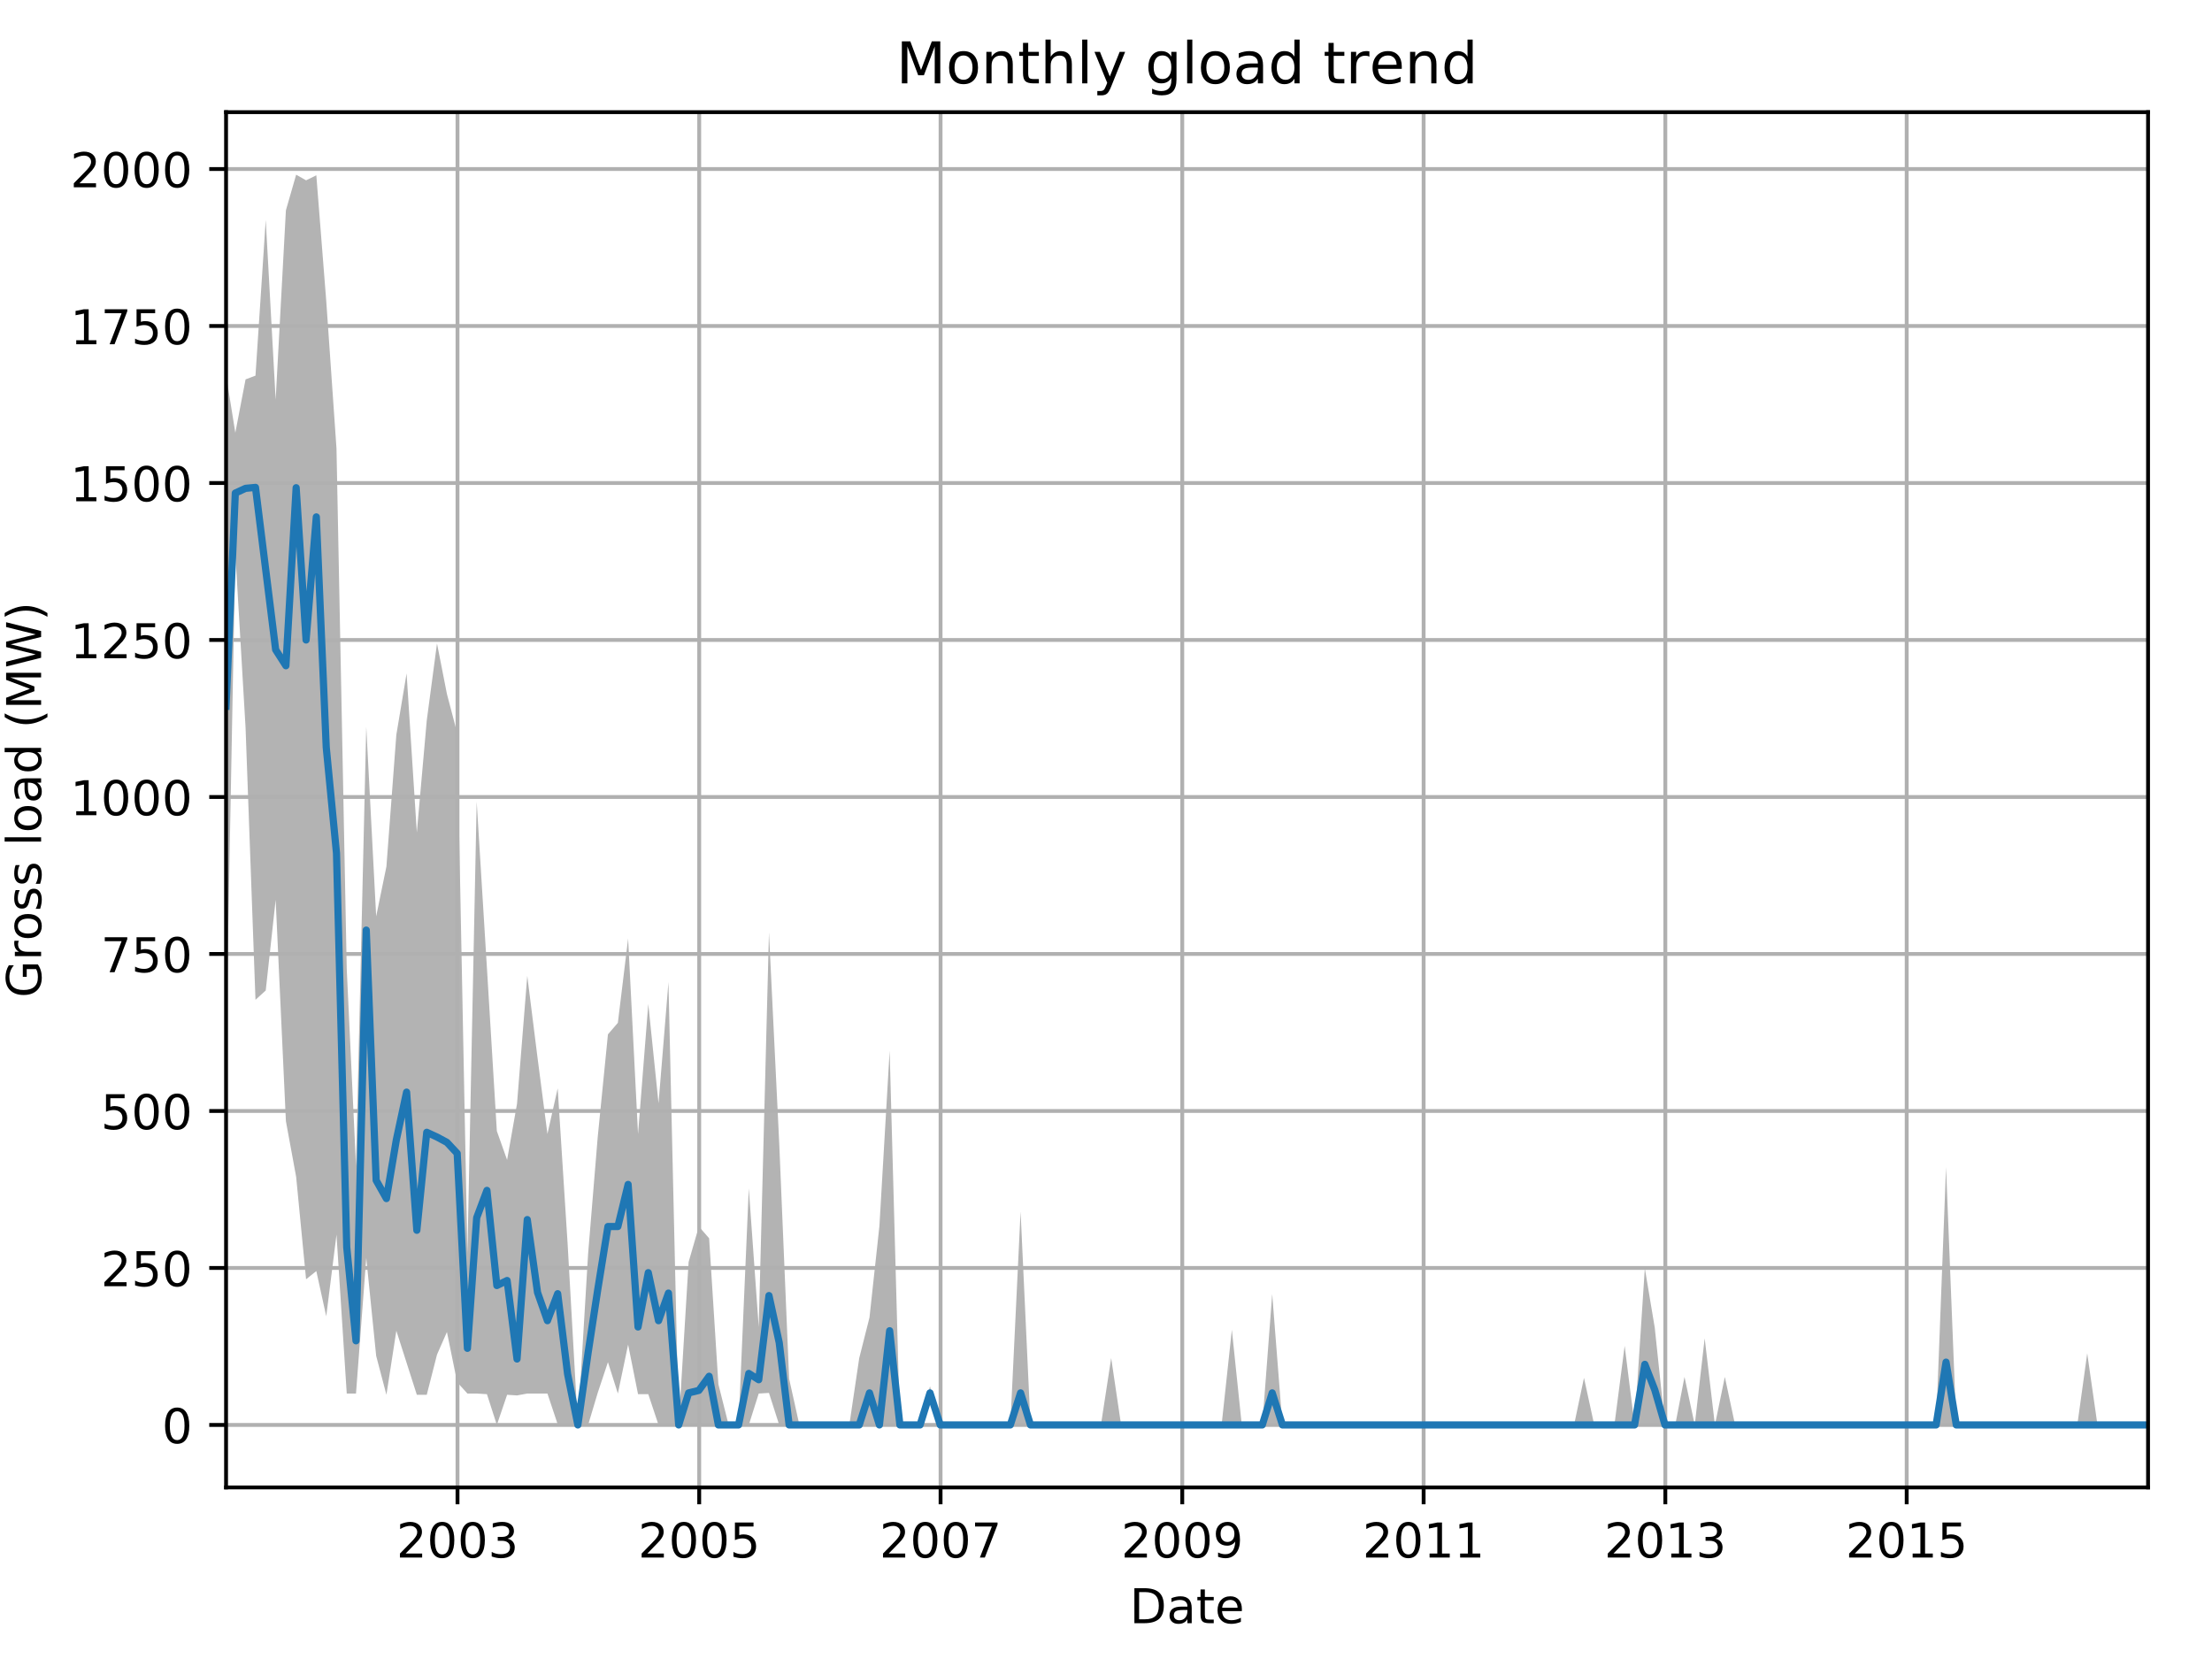 <?xml version="1.0" encoding="utf-8" standalone="no"?>
<!DOCTYPE svg PUBLIC "-//W3C//DTD SVG 1.1//EN"
  "http://www.w3.org/Graphics/SVG/1.1/DTD/svg11.dtd">
<!-- Created with matplotlib (http://matplotlib.org/) -->
<svg height="345.6pt" version="1.1" viewBox="0 0 460.8 345.6" width="460.8pt" xmlns="http://www.w3.org/2000/svg" xmlns:xlink="http://www.w3.org/1999/xlink">
 <defs>
  <style type="text/css">
*{stroke-linecap:butt;stroke-linejoin:round;}
  </style>
 </defs>
 <g id="figure_1">
  <g id="patch_1">
   <path d="M 0 345.6 
L 460.8 345.6 
L 460.8 0 
L 0 0 
z
" style="fill:none;"/>
  </g>
  <g id="axes_1">
   <g id="patch_2">
    <path d="M 47.092 309.863 
L 447.48 309.863 
L 447.48 23.365 
L 47.092 23.365 
z
" style="fill:none;"/>
   </g>
   <g id="PolyCollection_1">
    <path clip-path="url(#p4392ec5b1e)" d="M 47.092 78.118 
L 47.092 217.436 
L 49.021 115.269 
L 51.156 151.62 
L 53.222 208.279 
L 55.358 206.333 
L 57.424 187.447 
L 59.559 233.559 
L 61.694 245.169 
L 63.761 266.492 
L 65.896 264.791 
L 67.962 274.21 
L 70.097 257.204 
L 72.233 290.3 
L 74.161 290.3 
L 76.297 262.044 
L 78.363 282.451 
L 80.498 290.562 
L 82.564 277.219 
L 84.7 283.89 
L 86.835 290.562 
L 88.901 290.562 
L 91.036 282.19 
L 93.103 277.48 
L 95.238 287.945 
L 97.373 290.3 
L 99.302 290.3 
L 101.437 290.431 
L 103.503 296.841 
L 105.639 290.562 
L 107.705 290.693 
L 109.84 290.3 
L 111.975 290.3 
L 114.042 290.3 
L 116.177 296.71 
L 118.243 296.841 
L 120.378 296.841 
L 122.514 296.841 
L 124.511 290.169 
L 126.646 283.759 
L 128.713 290.3 
L 130.848 280.096 
L 132.914 290.431 
L 135.049 290.431 
L 137.185 296.841 
L 139.251 296.841 
L 141.386 296.841 
L 143.453 296.841 
L 145.588 296.841 
L 147.723 296.841 
L 149.652 296.841 
L 151.787 296.841 
L 153.853 296.841 
L 155.988 296.841 
L 158.055 290.3 
L 160.19 290.169 
L 162.325 296.841 
L 164.391 296.841 
L 166.527 296.841 
L 168.593 296.841 
L 170.728 296.841 
L 172.863 296.841 
L 174.792 296.841 
L 176.927 296.841 
L 178.994 296.841 
L 181.129 296.841 
L 183.195 296.841 
L 185.33 296.841 
L 187.466 296.841 
L 189.532 296.841 
L 191.667 296.841 
L 193.733 290.3 
L 195.869 296.841 
L 198.004 296.841 
L 199.933 296.841 
L 202.068 296.841 
L 204.134 296.841 
L 206.269 296.841 
L 208.336 296.841 
L 210.471 296.841 
L 212.606 296.841 
L 214.672 296.841 
L 216.808 296.841 
L 218.874 296.841 
L 221.009 296.841 
L 223.144 296.841 
L 225.142 296.841 
L 227.277 296.841 
L 229.343 296.841 
L 231.479 296.841 
L 233.545 296.841 
L 235.68 296.841 
L 237.815 296.841 
L 239.882 296.841 
L 242.017 296.841 
L 244.083 296.841 
L 246.219 296.841 
L 248.354 296.841 
L 250.282 296.841 
L 252.418 296.841 
L 254.484 296.841 
L 256.619 296.841 
L 258.685 296.841 
L 260.821 296.841 
L 262.956 296.841 
L 265.022 296.841 
L 267.157 296.841 
L 269.224 296.841 
L 271.359 296.841 
L 273.494 296.841 
L 275.423 296.841 
L 277.558 296.841 
L 279.624 296.841 
L 281.76 296.841 
L 283.826 296.841 
L 285.961 296.841 
L 288.096 296.841 
L 290.163 296.841 
L 292.298 296.841 
L 294.364 296.841 
L 296.499 296.841 
L 298.635 296.841 
L 300.563 296.841 
L 302.698 296.841 
L 304.765 296.841 
L 306.9 296.841 
L 308.966 296.841 
L 311.102 296.841 
L 313.237 296.841 
L 315.303 296.841 
L 317.438 296.841 
L 319.505 296.841 
L 321.64 296.841 
L 323.775 296.841 
L 325.773 296.841 
L 327.908 296.841 
L 329.974 296.841 
L 332.109 296.841 
L 334.176 296.841 
L 336.311 296.841 
L 338.446 296.841 
L 340.512 296.841 
L 342.648 296.841 
L 344.714 296.841 
L 346.849 296.841 
L 348.984 296.841 
L 350.913 296.841 
L 353.048 296.841 
L 355.115 296.841 
L 357.25 296.841 
L 359.316 296.841 
L 361.451 296.841 
L 363.587 296.841 
L 365.653 296.841 
L 367.788 296.841 
L 369.855 296.841 
L 371.99 296.841 
L 374.125 296.841 
L 376.054 296.841 
L 378.189 296.841 
L 380.255 296.841 
L 382.39 296.841 
L 384.457 296.841 
L 386.592 296.841 
L 388.727 296.841 
L 390.793 296.841 
L 392.929 296.841 
L 394.995 296.841 
L 397.13 296.841 
L 399.265 296.841 
L 401.194 296.841 
L 403.329 296.841 
L 405.396 296.841 
L 407.531 296.841 
L 409.597 296.841 
L 411.732 296.841 
L 413.868 296.841 
L 415.934 296.841 
L 418.069 296.841 
L 420.135 296.841 
L 422.271 296.841 
L 424.406 296.841 
L 426.403 296.841 
L 428.539 296.841 
L 430.605 296.841 
L 432.74 296.841 
L 434.806 296.841 
L 436.942 296.841 
L 439.077 296.841 
L 441.143 296.841 
L 443.278 296.841 
L 445.345 296.841 
L 447.48 296.841 
L 447.48 296.841 
L 447.48 296.841 
L 445.345 296.841 
L 443.278 296.841 
L 441.143 296.841 
L 439.077 296.841 
L 436.942 296.841 
L 434.806 281.928 
L 432.74 296.841 
L 430.605 296.841 
L 428.539 296.841 
L 426.403 296.841 
L 424.406 296.841 
L 422.271 296.841 
L 420.135 296.841 
L 418.069 296.841 
L 415.934 296.841 
L 413.868 296.841 
L 411.732 296.841 
L 409.597 296.841 
L 407.531 296.841 
L 405.396 243.141 
L 403.329 296.841 
L 401.194 296.841 
L 399.265 296.841 
L 397.13 296.841 
L 394.995 296.841 
L 392.929 296.841 
L 390.793 296.841 
L 388.727 296.841 
L 386.592 296.841 
L 384.457 296.841 
L 382.39 296.841 
L 380.255 296.841 
L 378.189 296.841 
L 376.054 296.841 
L 374.125 296.841 
L 371.99 296.841 
L 369.855 296.841 
L 367.788 296.841 
L 365.653 296.841 
L 363.587 296.841 
L 361.451 296.841 
L 359.316 286.833 
L 357.25 296.841 
L 355.115 278.788 
L 353.048 296.841 
L 350.913 286.833 
L 348.984 296.841 
L 346.849 296.841 
L 344.714 276.564 
L 342.648 264.202 
L 340.512 296.841 
L 338.446 280.358 
L 336.311 296.841 
L 334.176 296.841 
L 332.109 296.841 
L 329.974 287.03 
L 327.908 296.841 
L 325.773 296.841 
L 323.775 296.841 
L 321.64 296.841 
L 319.505 296.841 
L 317.438 296.841 
L 315.303 296.841 
L 313.237 296.841 
L 311.102 296.841 
L 308.966 296.841 
L 306.9 296.841 
L 304.765 296.841 
L 302.698 296.841 
L 300.563 296.841 
L 298.635 296.841 
L 296.499 296.841 
L 294.364 296.841 
L 292.298 296.841 
L 290.163 296.841 
L 288.096 296.841 
L 285.961 296.841 
L 283.826 296.841 
L 281.76 296.841 
L 279.624 296.841 
L 277.558 296.841 
L 275.423 296.841 
L 273.494 296.841 
L 271.359 296.841 
L 269.224 296.841 
L 267.157 296.841 
L 265.022 269.566 
L 262.956 296.841 
L 260.821 296.841 
L 258.685 296.841 
L 256.619 277.022 
L 254.484 296.841 
L 252.418 296.841 
L 250.282 296.841 
L 248.354 296.841 
L 246.219 296.841 
L 244.083 296.841 
L 242.017 296.841 
L 239.882 296.841 
L 237.815 296.841 
L 235.68 296.841 
L 233.545 296.841 
L 231.479 282.909 
L 229.343 296.841 
L 227.277 296.841 
L 225.142 296.841 
L 223.144 296.841 
L 221.009 296.841 
L 218.874 296.841 
L 216.808 296.841 
L 214.672 296.841 
L 212.606 252.396 
L 210.471 296.841 
L 208.336 296.841 
L 206.269 296.841 
L 204.134 296.841 
L 202.068 296.841 
L 199.933 296.841 
L 198.004 296.841 
L 195.869 296.841 
L 193.733 288.796 
L 191.667 296.841 
L 189.532 296.841 
L 187.466 296.841 
L 185.33 218.891 
L 183.195 255.438 
L 181.129 274.471 
L 178.994 282.909 
L 176.927 296.841 
L 174.792 296.841 
L 172.863 296.841 
L 170.728 296.841 
L 168.593 296.841 
L 166.527 296.841 
L 164.391 287.226 
L 162.325 238.105 
L 160.19 194.249 
L 158.055 276.434 
L 155.988 247.556 
L 153.853 296.841 
L 151.787 296.841 
L 149.652 288.354 
L 147.723 257.956 
L 145.588 255.503 
L 143.453 262.894 
L 141.386 296.841 
L 139.251 204.616 
L 137.185 229.847 
L 135.049 209.146 
L 132.914 236.257 
L 130.848 195.524 
L 128.713 213.07 
L 126.646 215.474 
L 124.511 236.927 
L 122.514 261.194 
L 120.378 296.841 
L 118.243 259.068 
L 116.177 226.724 
L 114.042 236.224 
L 111.975 220.33 
L 109.84 203.292 
L 107.705 229.929 
L 105.639 241.637 
L 103.503 235.619 
L 101.437 201.673 
L 99.302 166.99 
L 97.373 261.014 
L 95.238 152.682 
L 93.103 144.572 
L 91.036 134.041 
L 88.901 150.082 
L 86.835 173.433 
L 84.7 140.288 
L 82.564 153.075 
L 80.498 180.513 
L 78.363 190.897 
L 76.297 151.374 
L 74.161 242.814 
L 72.233 201.885 
L 70.097 93.423 
L 67.962 62.682 
L 65.896 36.519 
L 63.761 37.565 
L 61.694 36.388 
L 59.559 43.811 
L 57.424 83.252 
L 55.358 45.806 
L 53.222 78.249 
L 51.156 79.033 
L 49.021 90.153 
L 47.092 78.118 
z
" style="fill:#808080;fill-opacity:0.6;"/>
   </g>
   <g id="matplotlib.axis_1">
    <g id="xtick_1">
     <g id="line2d_1">
      <path clip-path="url(#p4392ec5b1e)" d="M 95.307 309.863 
L 95.307 23.365 
" style="fill:none;stroke:#b0b0b0;stroke-linecap:square;stroke-width:0.8;"/>
     </g>
     <g id="line2d_2">
      <defs>
       <path d="M 0 0 
L 0 3.5 
" id="m9a4bc3f5e3" style="stroke:#000000;stroke-width:0.8;"/>
      </defs>
      <g>
       <use style="stroke:#000000;stroke-width:0.8;" x="95.307" xlink:href="#m9a4bc3f5e3" y="309.863"/>
      </g>
     </g>
     <g id="text_1">
      <!-- 2003 -->
      <defs>
       <path d="M 19.188 8.297 
L 53.609 8.297 
L 53.609 0 
L 7.328 0 
L 7.328 8.297 
Q 12.938 14.109 22.625 23.891 
Q 32.328 33.688 34.812 36.531 
Q 39.547 41.844 41.422 45.531 
Q 43.312 49.219 43.312 52.781 
Q 43.312 58.594 39.234 62.25 
Q 35.156 65.922 28.609 65.922 
Q 23.969 65.922 18.812 64.312 
Q 13.672 62.703 7.812 59.422 
L 7.812 69.391 
Q 13.766 71.781 18.938 73 
Q 24.125 74.219 28.422 74.219 
Q 39.75 74.219 46.484 68.547 
Q 53.219 62.891 53.219 53.422 
Q 53.219 48.922 51.531 44.891 
Q 49.859 40.875 45.406 35.406 
Q 44.188 33.984 37.641 27.219 
Q 31.109 20.453 19.188 8.297 
z
" id="DejaVuSans-32"/>
       <path d="M 31.781 66.406 
Q 24.172 66.406 20.328 58.906 
Q 16.5 51.422 16.5 36.375 
Q 16.5 21.391 20.328 13.891 
Q 24.172 6.391 31.781 6.391 
Q 39.453 6.391 43.281 13.891 
Q 47.125 21.391 47.125 36.375 
Q 47.125 51.422 43.281 58.906 
Q 39.453 66.406 31.781 66.406 
z
M 31.781 74.219 
Q 44.047 74.219 50.516 64.516 
Q 56.984 54.828 56.984 36.375 
Q 56.984 17.969 50.516 8.266 
Q 44.047 -1.422 31.781 -1.422 
Q 19.531 -1.422 13.062 8.266 
Q 6.594 17.969 6.594 36.375 
Q 6.594 54.828 13.062 64.516 
Q 19.531 74.219 31.781 74.219 
z
" id="DejaVuSans-30"/>
       <path d="M 40.578 39.312 
Q 47.656 37.797 51.625 33 
Q 55.609 28.219 55.609 21.188 
Q 55.609 10.406 48.188 4.484 
Q 40.766 -1.422 27.094 -1.422 
Q 22.516 -1.422 17.656 -0.516 
Q 12.797 0.391 7.625 2.203 
L 7.625 11.719 
Q 11.719 9.328 16.594 8.109 
Q 21.484 6.891 26.812 6.891 
Q 36.078 6.891 40.938 10.547 
Q 45.797 14.203 45.797 21.188 
Q 45.797 27.641 41.281 31.266 
Q 36.766 34.906 28.719 34.906 
L 20.219 34.906 
L 20.219 43.016 
L 29.109 43.016 
Q 36.375 43.016 40.234 45.922 
Q 44.094 48.828 44.094 54.297 
Q 44.094 59.906 40.109 62.906 
Q 36.141 65.922 28.719 65.922 
Q 24.656 65.922 20.016 65.031 
Q 15.375 64.156 9.812 62.312 
L 9.812 71.094 
Q 15.438 72.656 20.344 73.438 
Q 25.25 74.219 29.594 74.219 
Q 40.828 74.219 47.359 69.109 
Q 53.906 64.016 53.906 55.328 
Q 53.906 49.266 50.438 45.094 
Q 46.969 40.922 40.578 39.312 
z
" id="DejaVuSans-33"/>
      </defs>
      <g transform="translate(82.582 324.462)scale(0.1 -0.1)">
       <use xlink:href="#DejaVuSans-32"/>
       <use x="63.623" xlink:href="#DejaVuSans-30"/>
       <use x="127.246" xlink:href="#DejaVuSans-30"/>
       <use x="190.869" xlink:href="#DejaVuSans-33"/>
      </g>
     </g>
    </g>
    <g id="xtick_2">
     <g id="line2d_3">
      <path clip-path="url(#p4392ec5b1e)" d="M 145.657 309.863 
L 145.657 23.365 
" style="fill:none;stroke:#b0b0b0;stroke-linecap:square;stroke-width:0.8;"/>
     </g>
     <g id="line2d_4">
      <g>
       <use style="stroke:#000000;stroke-width:0.8;" x="145.657" xlink:href="#m9a4bc3f5e3" y="309.863"/>
      </g>
     </g>
     <g id="text_2">
      <!-- 2005 -->
      <defs>
       <path d="M 10.797 72.906 
L 49.516 72.906 
L 49.516 64.594 
L 19.828 64.594 
L 19.828 46.734 
Q 21.969 47.469 24.109 47.828 
Q 26.266 48.188 28.422 48.188 
Q 40.625 48.188 47.75 41.5 
Q 54.891 34.812 54.891 23.391 
Q 54.891 11.625 47.562 5.094 
Q 40.234 -1.422 26.906 -1.422 
Q 22.312 -1.422 17.547 -0.641 
Q 12.797 0.141 7.719 1.703 
L 7.719 11.625 
Q 12.109 9.234 16.797 8.062 
Q 21.484 6.891 26.703 6.891 
Q 35.156 6.891 40.078 11.328 
Q 45.016 15.766 45.016 23.391 
Q 45.016 31 40.078 35.438 
Q 35.156 39.891 26.703 39.891 
Q 22.75 39.891 18.812 39.016 
Q 14.891 38.141 10.797 36.281 
z
" id="DejaVuSans-35"/>
      </defs>
      <g transform="translate(132.932 324.462)scale(0.1 -0.1)">
       <use xlink:href="#DejaVuSans-32"/>
       <use x="63.623" xlink:href="#DejaVuSans-30"/>
       <use x="127.246" xlink:href="#DejaVuSans-30"/>
       <use x="190.869" xlink:href="#DejaVuSans-35"/>
      </g>
     </g>
    </g>
    <g id="xtick_3">
     <g id="line2d_5">
      <path clip-path="url(#p4392ec5b1e)" d="M 195.938 309.863 
L 195.938 23.365 
" style="fill:none;stroke:#b0b0b0;stroke-linecap:square;stroke-width:0.8;"/>
     </g>
     <g id="line2d_6">
      <g>
       <use style="stroke:#000000;stroke-width:0.8;" x="195.938" xlink:href="#m9a4bc3f5e3" y="309.863"/>
      </g>
     </g>
     <g id="text_3">
      <!-- 2007 -->
      <defs>
       <path d="M 8.203 72.906 
L 55.078 72.906 
L 55.078 68.703 
L 28.609 0 
L 18.312 0 
L 43.219 64.594 
L 8.203 64.594 
z
" id="DejaVuSans-37"/>
      </defs>
      <g transform="translate(183.213 324.462)scale(0.1 -0.1)">
       <use xlink:href="#DejaVuSans-32"/>
       <use x="63.623" xlink:href="#DejaVuSans-30"/>
       <use x="127.246" xlink:href="#DejaVuSans-30"/>
       <use x="190.869" xlink:href="#DejaVuSans-37"/>
      </g>
     </g>
    </g>
    <g id="xtick_4">
     <g id="line2d_7">
      <path clip-path="url(#p4392ec5b1e)" d="M 246.287 309.863 
L 246.287 23.365 
" style="fill:none;stroke:#b0b0b0;stroke-linecap:square;stroke-width:0.8;"/>
     </g>
     <g id="line2d_8">
      <g>
       <use style="stroke:#000000;stroke-width:0.8;" x="246.287" xlink:href="#m9a4bc3f5e3" y="309.863"/>
      </g>
     </g>
     <g id="text_4">
      <!-- 2009 -->
      <defs>
       <path d="M 10.984 1.516 
L 10.984 10.5 
Q 14.703 8.734 18.5 7.812 
Q 22.312 6.891 25.984 6.891 
Q 35.75 6.891 40.891 13.453 
Q 46.047 20.016 46.781 33.406 
Q 43.953 29.203 39.594 26.953 
Q 35.25 24.703 29.984 24.703 
Q 19.047 24.703 12.672 31.312 
Q 6.297 37.938 6.297 49.422 
Q 6.297 60.641 12.938 67.422 
Q 19.578 74.219 30.609 74.219 
Q 43.266 74.219 49.922 64.516 
Q 56.594 54.828 56.594 36.375 
Q 56.594 19.141 48.406 8.859 
Q 40.234 -1.422 26.422 -1.422 
Q 22.703 -1.422 18.891 -0.688 
Q 15.094 0.047 10.984 1.516 
z
M 30.609 32.422 
Q 37.25 32.422 41.125 36.953 
Q 45.016 41.5 45.016 49.422 
Q 45.016 57.281 41.125 61.844 
Q 37.25 66.406 30.609 66.406 
Q 23.969 66.406 20.094 61.844 
Q 16.219 57.281 16.219 49.422 
Q 16.219 41.5 20.094 36.953 
Q 23.969 32.422 30.609 32.422 
z
" id="DejaVuSans-39"/>
      </defs>
      <g transform="translate(233.562 324.462)scale(0.1 -0.1)">
       <use xlink:href="#DejaVuSans-32"/>
       <use x="63.623" xlink:href="#DejaVuSans-30"/>
       <use x="127.246" xlink:href="#DejaVuSans-30"/>
       <use x="190.869" xlink:href="#DejaVuSans-39"/>
      </g>
     </g>
    </g>
    <g id="xtick_5">
     <g id="line2d_9">
      <path clip-path="url(#p4392ec5b1e)" d="M 296.568 309.863 
L 296.568 23.365 
" style="fill:none;stroke:#b0b0b0;stroke-linecap:square;stroke-width:0.8;"/>
     </g>
     <g id="line2d_10">
      <g>
       <use style="stroke:#000000;stroke-width:0.8;" x="296.568" xlink:href="#m9a4bc3f5e3" y="309.863"/>
      </g>
     </g>
     <g id="text_5">
      <!-- 2011 -->
      <defs>
       <path d="M 12.406 8.297 
L 28.516 8.297 
L 28.516 63.922 
L 10.984 60.406 
L 10.984 69.391 
L 28.422 72.906 
L 38.281 72.906 
L 38.281 8.297 
L 54.391 8.297 
L 54.391 0 
L 12.406 0 
z
" id="DejaVuSans-31"/>
      </defs>
      <g transform="translate(283.843 324.462)scale(0.1 -0.1)">
       <use xlink:href="#DejaVuSans-32"/>
       <use x="63.623" xlink:href="#DejaVuSans-30"/>
       <use x="127.246" xlink:href="#DejaVuSans-31"/>
       <use x="190.869" xlink:href="#DejaVuSans-31"/>
      </g>
     </g>
    </g>
    <g id="xtick_6">
     <g id="line2d_11">
      <path clip-path="url(#p4392ec5b1e)" d="M 346.918 309.863 
L 346.918 23.365 
" style="fill:none;stroke:#b0b0b0;stroke-linecap:square;stroke-width:0.8;"/>
     </g>
     <g id="line2d_12">
      <g>
       <use style="stroke:#000000;stroke-width:0.8;" x="346.918" xlink:href="#m9a4bc3f5e3" y="309.863"/>
      </g>
     </g>
     <g id="text_6">
      <!-- 2013 -->
      <g transform="translate(334.193 324.462)scale(0.1 -0.1)">
       <use xlink:href="#DejaVuSans-32"/>
       <use x="63.623" xlink:href="#DejaVuSans-30"/>
       <use x="127.246" xlink:href="#DejaVuSans-31"/>
       <use x="190.869" xlink:href="#DejaVuSans-33"/>
      </g>
     </g>
    </g>
    <g id="xtick_7">
     <g id="line2d_13">
      <path clip-path="url(#p4392ec5b1e)" d="M 397.199 309.863 
L 397.199 23.365 
" style="fill:none;stroke:#b0b0b0;stroke-linecap:square;stroke-width:0.8;"/>
     </g>
     <g id="line2d_14">
      <g>
       <use style="stroke:#000000;stroke-width:0.8;" x="397.199" xlink:href="#m9a4bc3f5e3" y="309.863"/>
      </g>
     </g>
     <g id="text_7">
      <!-- 2015 -->
      <g transform="translate(384.474 324.462)scale(0.1 -0.1)">
       <use xlink:href="#DejaVuSans-32"/>
       <use x="63.623" xlink:href="#DejaVuSans-30"/>
       <use x="127.246" xlink:href="#DejaVuSans-31"/>
       <use x="190.869" xlink:href="#DejaVuSans-35"/>
      </g>
     </g>
    </g>
    <g id="text_8">
     <!-- Date -->
     <defs>
      <path d="M 19.672 64.797 
L 19.672 8.109 
L 31.594 8.109 
Q 46.688 8.109 53.688 14.938 
Q 60.688 21.781 60.688 36.531 
Q 60.688 51.172 53.688 57.984 
Q 46.688 64.797 31.594 64.797 
z
M 9.812 72.906 
L 30.078 72.906 
Q 51.266 72.906 61.172 64.094 
Q 71.094 55.281 71.094 36.531 
Q 71.094 17.672 61.125 8.828 
Q 51.172 0 30.078 0 
L 9.812 0 
z
" id="DejaVuSans-44"/>
      <path d="M 34.281 27.484 
Q 23.391 27.484 19.188 25 
Q 14.984 22.516 14.984 16.5 
Q 14.984 11.719 18.141 8.906 
Q 21.297 6.109 26.703 6.109 
Q 34.188 6.109 38.703 11.406 
Q 43.219 16.703 43.219 25.484 
L 43.219 27.484 
z
M 52.203 31.203 
L 52.203 0 
L 43.219 0 
L 43.219 8.297 
Q 40.141 3.328 35.547 0.953 
Q 30.953 -1.422 24.312 -1.422 
Q 15.922 -1.422 10.953 3.297 
Q 6 8.016 6 15.922 
Q 6 25.141 12.172 29.828 
Q 18.359 34.516 30.609 34.516 
L 43.219 34.516 
L 43.219 35.406 
Q 43.219 41.609 39.141 45 
Q 35.062 48.391 27.688 48.391 
Q 23 48.391 18.547 47.266 
Q 14.109 46.141 10.016 43.891 
L 10.016 52.203 
Q 14.938 54.109 19.578 55.047 
Q 24.219 56 28.609 56 
Q 40.484 56 46.344 49.844 
Q 52.203 43.703 52.203 31.203 
z
" id="DejaVuSans-61"/>
      <path d="M 18.312 70.219 
L 18.312 54.688 
L 36.812 54.688 
L 36.812 47.703 
L 18.312 47.703 
L 18.312 18.016 
Q 18.312 11.328 20.141 9.422 
Q 21.969 7.516 27.594 7.516 
L 36.812 7.516 
L 36.812 0 
L 27.594 0 
Q 17.188 0 13.234 3.875 
Q 9.281 7.766 9.281 18.016 
L 9.281 47.703 
L 2.688 47.703 
L 2.688 54.688 
L 9.281 54.688 
L 9.281 70.219 
z
" id="DejaVuSans-74"/>
      <path d="M 56.203 29.594 
L 56.203 25.203 
L 14.891 25.203 
Q 15.484 15.922 20.484 11.062 
Q 25.484 6.203 34.422 6.203 
Q 39.594 6.203 44.453 7.469 
Q 49.312 8.734 54.109 11.281 
L 54.109 2.781 
Q 49.266 0.734 44.188 -0.344 
Q 39.109 -1.422 33.891 -1.422 
Q 20.797 -1.422 13.156 6.188 
Q 5.516 13.812 5.516 26.812 
Q 5.516 40.234 12.766 48.109 
Q 20.016 56 32.328 56 
Q 43.359 56 49.781 48.891 
Q 56.203 41.797 56.203 29.594 
z
M 47.219 32.234 
Q 47.125 39.594 43.094 43.984 
Q 39.062 48.391 32.422 48.391 
Q 24.906 48.391 20.391 44.141 
Q 15.875 39.891 15.188 32.172 
z
" id="DejaVuSans-65"/>
     </defs>
     <g transform="translate(235.335 338.14)scale(0.1 -0.1)">
      <use xlink:href="#DejaVuSans-44"/>
      <use x="77.002" xlink:href="#DejaVuSans-61"/>
      <use x="138.281" xlink:href="#DejaVuSans-74"/>
      <use x="177.49" xlink:href="#DejaVuSans-65"/>
     </g>
    </g>
   </g>
   <g id="matplotlib.axis_2">
    <g id="ytick_1">
     <g id="line2d_15">
      <path clip-path="url(#p4392ec5b1e)" d="M 47.092 296.841 
L 447.48 296.841 
" style="fill:none;stroke:#b0b0b0;stroke-linecap:square;stroke-width:0.8;"/>
     </g>
     <g id="line2d_16">
      <defs>
       <path d="M 0 0 
L -3.5 0 
" id="mfd1e86c53e" style="stroke:#000000;stroke-width:0.8;"/>
      </defs>
      <g>
       <use style="stroke:#000000;stroke-width:0.8;" x="47.092" xlink:href="#mfd1e86c53e" y="296.841"/>
      </g>
     </g>
     <g id="text_9">
      <!-- 0 -->
      <g transform="translate(33.73 300.64)scale(0.1 -0.1)">
       <use xlink:href="#DejaVuSans-30"/>
      </g>
     </g>
    </g>
    <g id="ytick_2">
     <g id="line2d_17">
      <path clip-path="url(#p4392ec5b1e)" d="M 47.092 264.137 
L 447.48 264.137 
" style="fill:none;stroke:#b0b0b0;stroke-linecap:square;stroke-width:0.8;"/>
     </g>
     <g id="line2d_18">
      <g>
       <use style="stroke:#000000;stroke-width:0.8;" x="47.092" xlink:href="#mfd1e86c53e" y="264.137"/>
      </g>
     </g>
     <g id="text_10">
      <!-- 250 -->
      <g transform="translate(21.005 267.936)scale(0.1 -0.1)">
       <use xlink:href="#DejaVuSans-32"/>
       <use x="63.623" xlink:href="#DejaVuSans-35"/>
       <use x="127.246" xlink:href="#DejaVuSans-30"/>
      </g>
     </g>
    </g>
    <g id="ytick_3">
     <g id="line2d_19">
      <path clip-path="url(#p4392ec5b1e)" d="M 47.092 231.433 
L 447.48 231.433 
" style="fill:none;stroke:#b0b0b0;stroke-linecap:square;stroke-width:0.8;"/>
     </g>
     <g id="line2d_20">
      <g>
       <use style="stroke:#000000;stroke-width:0.8;" x="47.092" xlink:href="#mfd1e86c53e" y="231.433"/>
      </g>
     </g>
     <g id="text_11">
      <!-- 500 -->
      <g transform="translate(21.005 235.232)scale(0.1 -0.1)">
       <use xlink:href="#DejaVuSans-35"/>
       <use x="63.623" xlink:href="#DejaVuSans-30"/>
       <use x="127.246" xlink:href="#DejaVuSans-30"/>
      </g>
     </g>
    </g>
    <g id="ytick_4">
     <g id="line2d_21">
      <path clip-path="url(#p4392ec5b1e)" d="M 47.092 198.729 
L 447.48 198.729 
" style="fill:none;stroke:#b0b0b0;stroke-linecap:square;stroke-width:0.8;"/>
     </g>
     <g id="line2d_22">
      <g>
       <use style="stroke:#000000;stroke-width:0.8;" x="47.092" xlink:href="#mfd1e86c53e" y="198.729"/>
      </g>
     </g>
     <g id="text_12">
      <!-- 750 -->
      <g transform="translate(21.005 202.529)scale(0.1 -0.1)">
       <use xlink:href="#DejaVuSans-37"/>
       <use x="63.623" xlink:href="#DejaVuSans-35"/>
       <use x="127.246" xlink:href="#DejaVuSans-30"/>
      </g>
     </g>
    </g>
    <g id="ytick_5">
     <g id="line2d_23">
      <path clip-path="url(#p4392ec5b1e)" d="M 47.092 166.026 
L 447.48 166.026 
" style="fill:none;stroke:#b0b0b0;stroke-linecap:square;stroke-width:0.8;"/>
     </g>
     <g id="line2d_24">
      <g>
       <use style="stroke:#000000;stroke-width:0.8;" x="47.092" xlink:href="#mfd1e86c53e" y="166.026"/>
      </g>
     </g>
     <g id="text_13">
      <!-- 1000 -->
      <g transform="translate(14.642 169.825)scale(0.1 -0.1)">
       <use xlink:href="#DejaVuSans-31"/>
       <use x="63.623" xlink:href="#DejaVuSans-30"/>
       <use x="127.246" xlink:href="#DejaVuSans-30"/>
       <use x="190.869" xlink:href="#DejaVuSans-30"/>
      </g>
     </g>
    </g>
    <g id="ytick_6">
     <g id="line2d_25">
      <path clip-path="url(#p4392ec5b1e)" d="M 47.092 133.322 
L 447.48 133.322 
" style="fill:none;stroke:#b0b0b0;stroke-linecap:square;stroke-width:0.8;"/>
     </g>
     <g id="line2d_26">
      <g>
       <use style="stroke:#000000;stroke-width:0.8;" x="47.092" xlink:href="#mfd1e86c53e" y="133.322"/>
      </g>
     </g>
     <g id="text_14">
      <!-- 1250 -->
      <g transform="translate(14.642 137.121)scale(0.1 -0.1)">
       <use xlink:href="#DejaVuSans-31"/>
       <use x="63.623" xlink:href="#DejaVuSans-32"/>
       <use x="127.246" xlink:href="#DejaVuSans-35"/>
       <use x="190.869" xlink:href="#DejaVuSans-30"/>
      </g>
     </g>
    </g>
    <g id="ytick_7">
     <g id="line2d_27">
      <path clip-path="url(#p4392ec5b1e)" d="M 47.092 100.618 
L 447.48 100.618 
" style="fill:none;stroke:#b0b0b0;stroke-linecap:square;stroke-width:0.8;"/>
     </g>
     <g id="line2d_28">
      <g>
       <use style="stroke:#000000;stroke-width:0.8;" x="47.092" xlink:href="#mfd1e86c53e" y="100.618"/>
      </g>
     </g>
     <g id="text_15">
      <!-- 1500 -->
      <g transform="translate(14.642 104.417)scale(0.1 -0.1)">
       <use xlink:href="#DejaVuSans-31"/>
       <use x="63.623" xlink:href="#DejaVuSans-35"/>
       <use x="127.246" xlink:href="#DejaVuSans-30"/>
       <use x="190.869" xlink:href="#DejaVuSans-30"/>
      </g>
     </g>
    </g>
    <g id="ytick_8">
     <g id="line2d_29">
      <path clip-path="url(#p4392ec5b1e)" d="M 47.092 67.914 
L 447.48 67.914 
" style="fill:none;stroke:#b0b0b0;stroke-linecap:square;stroke-width:0.8;"/>
     </g>
     <g id="line2d_30">
      <g>
       <use style="stroke:#000000;stroke-width:0.8;" x="47.092" xlink:href="#mfd1e86c53e" y="67.914"/>
      </g>
     </g>
     <g id="text_16">
      <!-- 1750 -->
      <g transform="translate(14.642 71.713)scale(0.1 -0.1)">
       <use xlink:href="#DejaVuSans-31"/>
       <use x="63.623" xlink:href="#DejaVuSans-37"/>
       <use x="127.246" xlink:href="#DejaVuSans-35"/>
       <use x="190.869" xlink:href="#DejaVuSans-30"/>
      </g>
     </g>
    </g>
    <g id="ytick_9">
     <g id="line2d_31">
      <path clip-path="url(#p4392ec5b1e)" d="M 47.092 35.21 
L 447.48 35.21 
" style="fill:none;stroke:#b0b0b0;stroke-linecap:square;stroke-width:0.8;"/>
     </g>
     <g id="line2d_32">
      <g>
       <use style="stroke:#000000;stroke-width:0.8;" x="47.092" xlink:href="#mfd1e86c53e" y="35.21"/>
      </g>
     </g>
     <g id="text_17">
      <!-- 2000 -->
      <g transform="translate(14.642 39.01)scale(0.1 -0.1)">
       <use xlink:href="#DejaVuSans-32"/>
       <use x="63.623" xlink:href="#DejaVuSans-30"/>
       <use x="127.246" xlink:href="#DejaVuSans-30"/>
       <use x="190.869" xlink:href="#DejaVuSans-30"/>
      </g>
     </g>
    </g>
    <g id="text_18">
     <!-- Gross load (MW) -->
     <defs>
      <path d="M 59.516 10.406 
L 59.516 29.984 
L 43.406 29.984 
L 43.406 38.094 
L 69.281 38.094 
L 69.281 6.781 
Q 63.578 2.734 56.688 0.656 
Q 49.812 -1.422 42 -1.422 
Q 24.906 -1.422 15.25 8.562 
Q 5.609 18.562 5.609 36.375 
Q 5.609 54.25 15.25 64.234 
Q 24.906 74.219 42 74.219 
Q 49.125 74.219 55.547 72.453 
Q 61.969 70.703 67.391 67.281 
L 67.391 56.781 
Q 61.922 61.422 55.766 63.766 
Q 49.609 66.109 42.828 66.109 
Q 29.438 66.109 22.719 58.641 
Q 16.016 51.172 16.016 36.375 
Q 16.016 21.625 22.719 14.156 
Q 29.438 6.688 42.828 6.688 
Q 48.047 6.688 52.141 7.594 
Q 56.25 8.5 59.516 10.406 
z
" id="DejaVuSans-47"/>
      <path d="M 41.109 46.297 
Q 39.594 47.172 37.812 47.578 
Q 36.031 48 33.891 48 
Q 26.266 48 22.188 43.047 
Q 18.109 38.094 18.109 28.812 
L 18.109 0 
L 9.078 0 
L 9.078 54.688 
L 18.109 54.688 
L 18.109 46.188 
Q 20.953 51.172 25.484 53.578 
Q 30.031 56 36.531 56 
Q 37.453 56 38.578 55.875 
Q 39.703 55.766 41.062 55.516 
z
" id="DejaVuSans-72"/>
      <path d="M 30.609 48.391 
Q 23.391 48.391 19.188 42.75 
Q 14.984 37.109 14.984 27.297 
Q 14.984 17.484 19.156 11.844 
Q 23.344 6.203 30.609 6.203 
Q 37.797 6.203 41.984 11.859 
Q 46.188 17.531 46.188 27.297 
Q 46.188 37.016 41.984 42.703 
Q 37.797 48.391 30.609 48.391 
z
M 30.609 56 
Q 42.328 56 49.016 48.375 
Q 55.719 40.766 55.719 27.297 
Q 55.719 13.875 49.016 6.219 
Q 42.328 -1.422 30.609 -1.422 
Q 18.844 -1.422 12.172 6.219 
Q 5.516 13.875 5.516 27.297 
Q 5.516 40.766 12.172 48.375 
Q 18.844 56 30.609 56 
z
" id="DejaVuSans-6f"/>
      <path d="M 44.281 53.078 
L 44.281 44.578 
Q 40.484 46.531 36.375 47.5 
Q 32.281 48.484 27.875 48.484 
Q 21.188 48.484 17.844 46.438 
Q 14.5 44.391 14.5 40.281 
Q 14.5 37.156 16.891 35.375 
Q 19.281 33.594 26.516 31.984 
L 29.594 31.297 
Q 39.156 29.25 43.188 25.516 
Q 47.219 21.781 47.219 15.094 
Q 47.219 7.469 41.188 3.016 
Q 35.156 -1.422 24.609 -1.422 
Q 20.219 -1.422 15.453 -0.562 
Q 10.688 0.297 5.422 2 
L 5.422 11.281 
Q 10.406 8.688 15.234 7.391 
Q 20.062 6.109 24.812 6.109 
Q 31.156 6.109 34.562 8.281 
Q 37.984 10.453 37.984 14.406 
Q 37.984 18.062 35.516 20.016 
Q 33.062 21.969 24.703 23.781 
L 21.578 24.516 
Q 13.234 26.266 9.516 29.906 
Q 5.812 33.547 5.812 39.891 
Q 5.812 47.609 11.281 51.797 
Q 16.75 56 26.812 56 
Q 31.781 56 36.172 55.266 
Q 40.578 54.547 44.281 53.078 
z
" id="DejaVuSans-73"/>
      <path id="DejaVuSans-20"/>
      <path d="M 9.422 75.984 
L 18.406 75.984 
L 18.406 0 
L 9.422 0 
z
" id="DejaVuSans-6c"/>
      <path d="M 45.406 46.391 
L 45.406 75.984 
L 54.391 75.984 
L 54.391 0 
L 45.406 0 
L 45.406 8.203 
Q 42.578 3.328 38.25 0.953 
Q 33.938 -1.422 27.875 -1.422 
Q 17.969 -1.422 11.734 6.484 
Q 5.516 14.406 5.516 27.297 
Q 5.516 40.188 11.734 48.094 
Q 17.969 56 27.875 56 
Q 33.938 56 38.25 53.625 
Q 42.578 51.266 45.406 46.391 
z
M 14.797 27.297 
Q 14.797 17.391 18.875 11.75 
Q 22.953 6.109 30.078 6.109 
Q 37.203 6.109 41.297 11.75 
Q 45.406 17.391 45.406 27.297 
Q 45.406 37.203 41.297 42.844 
Q 37.203 48.484 30.078 48.484 
Q 22.953 48.484 18.875 42.844 
Q 14.797 37.203 14.797 27.297 
z
" id="DejaVuSans-64"/>
      <path d="M 31 75.875 
Q 24.469 64.656 21.281 53.656 
Q 18.109 42.672 18.109 31.391 
Q 18.109 20.125 21.312 9.062 
Q 24.516 -2 31 -13.188 
L 23.188 -13.188 
Q 15.875 -1.703 12.234 9.375 
Q 8.594 20.453 8.594 31.391 
Q 8.594 42.281 12.203 53.312 
Q 15.828 64.359 23.188 75.875 
z
" id="DejaVuSans-28"/>
      <path d="M 9.812 72.906 
L 24.516 72.906 
L 43.109 23.297 
L 61.812 72.906 
L 76.516 72.906 
L 76.516 0 
L 66.891 0 
L 66.891 64.016 
L 48.094 14.016 
L 38.188 14.016 
L 19.391 64.016 
L 19.391 0 
L 9.812 0 
z
" id="DejaVuSans-4d"/>
      <path d="M 3.328 72.906 
L 13.281 72.906 
L 28.609 11.281 
L 43.891 72.906 
L 54.984 72.906 
L 70.312 11.281 
L 85.594 72.906 
L 95.609 72.906 
L 77.297 0 
L 64.891 0 
L 49.516 63.281 
L 33.984 0 
L 21.578 0 
z
" id="DejaVuSans-57"/>
      <path d="M 8.016 75.875 
L 15.828 75.875 
Q 23.141 64.359 26.781 53.312 
Q 30.422 42.281 30.422 31.391 
Q 30.422 20.453 26.781 9.375 
Q 23.141 -1.703 15.828 -13.188 
L 8.016 -13.188 
Q 14.5 -2 17.703 9.062 
Q 20.906 20.125 20.906 31.391 
Q 20.906 42.672 17.703 53.656 
Q 14.5 64.656 8.016 75.875 
z
" id="DejaVuSans-29"/>
     </defs>
     <g transform="translate(8.563 207.835)rotate(-90)scale(0.1 -0.1)">
      <use xlink:href="#DejaVuSans-47"/>
      <use x="77.49" xlink:href="#DejaVuSans-72"/>
      <use x="118.572" xlink:href="#DejaVuSans-6f"/>
      <use x="179.754" xlink:href="#DejaVuSans-73"/>
      <use x="231.854" xlink:href="#DejaVuSans-73"/>
      <use x="283.953" xlink:href="#DejaVuSans-20"/>
      <use x="315.74" xlink:href="#DejaVuSans-6c"/>
      <use x="343.523" xlink:href="#DejaVuSans-6f"/>
      <use x="404.705" xlink:href="#DejaVuSans-61"/>
      <use x="465.984" xlink:href="#DejaVuSans-64"/>
      <use x="529.461" xlink:href="#DejaVuSans-20"/>
      <use x="561.248" xlink:href="#DejaVuSans-28"/>
      <use x="600.262" xlink:href="#DejaVuSans-4d"/>
      <use x="686.541" xlink:href="#DejaVuSans-57"/>
      <use x="785.418" xlink:href="#DejaVuSans-29"/>
     </g>
    </g>
   </g>
   <g id="line2d_33">
    <path clip-path="url(#p4392ec5b1e)" d="M 47.092 147.123 
L 49.021 102.711 
L 51.156 101.73 
L 53.222 101.534 
L 57.424 135.349 
L 59.559 138.685 
L 61.694 101.599 
L 63.761 133.322 
L 65.896 107.682 
L 67.962 155.691 
L 70.097 177.734 
L 72.233 259.82 
L 74.161 279.312 
L 76.297 193.758 
L 78.363 245.888 
L 80.498 249.682 
L 82.564 237.451 
L 84.7 227.509 
L 86.835 256.288 
L 88.901 235.881 
L 91.036 236.862 
L 93.103 237.974 
L 95.238 240.263 
L 97.373 280.881 
L 99.302 253.672 
L 101.437 247.981 
L 103.503 267.8 
L 105.639 266.753 
L 107.705 283.105 
L 109.84 254.064 
L 111.975 269.239 
L 114.042 275.126 
L 116.177 269.5 
L 118.243 286.245 
L 120.378 296.841 
L 122.514 281.797 
L 124.511 268.716 
L 126.646 255.503 
L 128.713 255.503 
L 130.848 246.739 
L 132.914 276.434 
L 135.049 265.118 
L 137.185 275.126 
L 139.251 269.37 
L 141.386 296.841 
L 143.453 290.169 
L 145.588 289.646 
L 147.723 286.703 
L 149.652 296.841 
L 153.853 296.841 
L 155.988 286.114 
L 158.055 287.422 
L 160.19 269.893 
L 162.325 279.704 
L 164.391 296.841 
L 178.994 296.841 
L 181.129 290.169 
L 183.195 296.841 
L 185.33 277.219 
L 187.466 296.841 
L 191.667 296.841 
L 193.733 290.169 
L 195.869 296.841 
L 210.471 296.841 
L 212.606 290.169 
L 214.672 296.841 
L 262.956 296.841 
L 265.022 290.169 
L 267.157 296.841 
L 340.512 296.841 
L 342.648 284.217 
L 344.714 289.515 
L 346.849 296.841 
L 403.329 296.841 
L 405.396 283.759 
L 407.531 296.841 
L 447.48 296.841 
L 447.48 296.841 
" style="fill:none;stroke:#1f77b4;stroke-linecap:square;stroke-width:1.5;"/>
   </g>
   <g id="patch_3">
    <path d="M 47.092 309.863 
L 47.092 23.365 
" style="fill:none;stroke:#000000;stroke-linecap:square;stroke-linejoin:miter;stroke-width:0.8;"/>
   </g>
   <g id="patch_4">
    <path d="M 447.48 309.863 
L 447.48 23.365 
" style="fill:none;stroke:#000000;stroke-linecap:square;stroke-linejoin:miter;stroke-width:0.8;"/>
   </g>
   <g id="patch_5">
    <path d="M 47.092 309.863 
L 447.48 309.863 
" style="fill:none;stroke:#000000;stroke-linecap:square;stroke-linejoin:miter;stroke-width:0.8;"/>
   </g>
   <g id="patch_6">
    <path d="M 47.092 23.365 
L 447.48 23.365 
" style="fill:none;stroke:#000000;stroke-linecap:square;stroke-linejoin:miter;stroke-width:0.8;"/>
   </g>
   <g id="text_19">
    <!-- Monthly gload trend -->
    <defs>
     <path d="M 54.891 33.016 
L 54.891 0 
L 45.906 0 
L 45.906 32.719 
Q 45.906 40.484 42.875 44.328 
Q 39.844 48.188 33.797 48.188 
Q 26.516 48.188 22.312 43.547 
Q 18.109 38.922 18.109 30.906 
L 18.109 0 
L 9.078 0 
L 9.078 54.688 
L 18.109 54.688 
L 18.109 46.188 
Q 21.344 51.125 25.703 53.562 
Q 30.078 56 35.797 56 
Q 45.219 56 50.047 50.172 
Q 54.891 44.344 54.891 33.016 
z
" id="DejaVuSans-6e"/>
     <path d="M 54.891 33.016 
L 54.891 0 
L 45.906 0 
L 45.906 32.719 
Q 45.906 40.484 42.875 44.328 
Q 39.844 48.188 33.797 48.188 
Q 26.516 48.188 22.312 43.547 
Q 18.109 38.922 18.109 30.906 
L 18.109 0 
L 9.078 0 
L 9.078 75.984 
L 18.109 75.984 
L 18.109 46.188 
Q 21.344 51.125 25.703 53.562 
Q 30.078 56 35.797 56 
Q 45.219 56 50.047 50.172 
Q 54.891 44.344 54.891 33.016 
z
" id="DejaVuSans-68"/>
     <path d="M 32.172 -5.078 
Q 28.375 -14.844 24.75 -17.812 
Q 21.141 -20.797 15.094 -20.797 
L 7.906 -20.797 
L 7.906 -13.281 
L 13.188 -13.281 
Q 16.891 -13.281 18.938 -11.516 
Q 21 -9.766 23.484 -3.219 
L 25.094 0.875 
L 2.984 54.688 
L 12.5 54.688 
L 29.594 11.922 
L 46.688 54.688 
L 56.203 54.688 
z
" id="DejaVuSans-79"/>
     <path d="M 45.406 27.984 
Q 45.406 37.75 41.375 43.109 
Q 37.359 48.484 30.078 48.484 
Q 22.859 48.484 18.828 43.109 
Q 14.797 37.75 14.797 27.984 
Q 14.797 18.266 18.828 12.891 
Q 22.859 7.516 30.078 7.516 
Q 37.359 7.516 41.375 12.891 
Q 45.406 18.266 45.406 27.984 
z
M 54.391 6.781 
Q 54.391 -7.172 48.188 -13.984 
Q 42 -20.797 29.203 -20.797 
Q 24.469 -20.797 20.266 -20.094 
Q 16.062 -19.391 12.109 -17.922 
L 12.109 -9.188 
Q 16.062 -11.328 19.922 -12.344 
Q 23.781 -13.375 27.781 -13.375 
Q 36.625 -13.375 41.016 -8.766 
Q 45.406 -4.156 45.406 5.172 
L 45.406 9.625 
Q 42.625 4.781 38.281 2.391 
Q 33.938 0 27.875 0 
Q 17.828 0 11.672 7.656 
Q 5.516 15.328 5.516 27.984 
Q 5.516 40.672 11.672 48.328 
Q 17.828 56 27.875 56 
Q 33.938 56 38.281 53.609 
Q 42.625 51.219 45.406 46.391 
L 45.406 54.688 
L 54.391 54.688 
z
" id="DejaVuSans-67"/>
    </defs>
    <g transform="translate(186.696 17.365)scale(0.12 -0.12)">
     <use xlink:href="#DejaVuSans-4d"/>
     <use x="86.279" xlink:href="#DejaVuSans-6f"/>
     <use x="147.461" xlink:href="#DejaVuSans-6e"/>
     <use x="210.84" xlink:href="#DejaVuSans-74"/>
     <use x="250.049" xlink:href="#DejaVuSans-68"/>
     <use x="313.428" xlink:href="#DejaVuSans-6c"/>
     <use x="341.211" xlink:href="#DejaVuSans-79"/>
     <use x="400.391" xlink:href="#DejaVuSans-20"/>
     <use x="432.178" xlink:href="#DejaVuSans-67"/>
     <use x="495.654" xlink:href="#DejaVuSans-6c"/>
     <use x="523.438" xlink:href="#DejaVuSans-6f"/>
     <use x="584.619" xlink:href="#DejaVuSans-61"/>
     <use x="645.898" xlink:href="#DejaVuSans-64"/>
     <use x="709.375" xlink:href="#DejaVuSans-20"/>
     <use x="741.162" xlink:href="#DejaVuSans-74"/>
     <use x="780.371" xlink:href="#DejaVuSans-72"/>
     <use x="821.453" xlink:href="#DejaVuSans-65"/>
     <use x="882.977" xlink:href="#DejaVuSans-6e"/>
     <use x="946.355" xlink:href="#DejaVuSans-64"/>
    </g>
   </g>
  </g>
 </g>
 <defs>
  <clipPath id="p4392ec5b1e">
   <rect height="286.498" width="400.388" x="47.092" y="23.365"/>
  </clipPath>
 </defs>
</svg>
